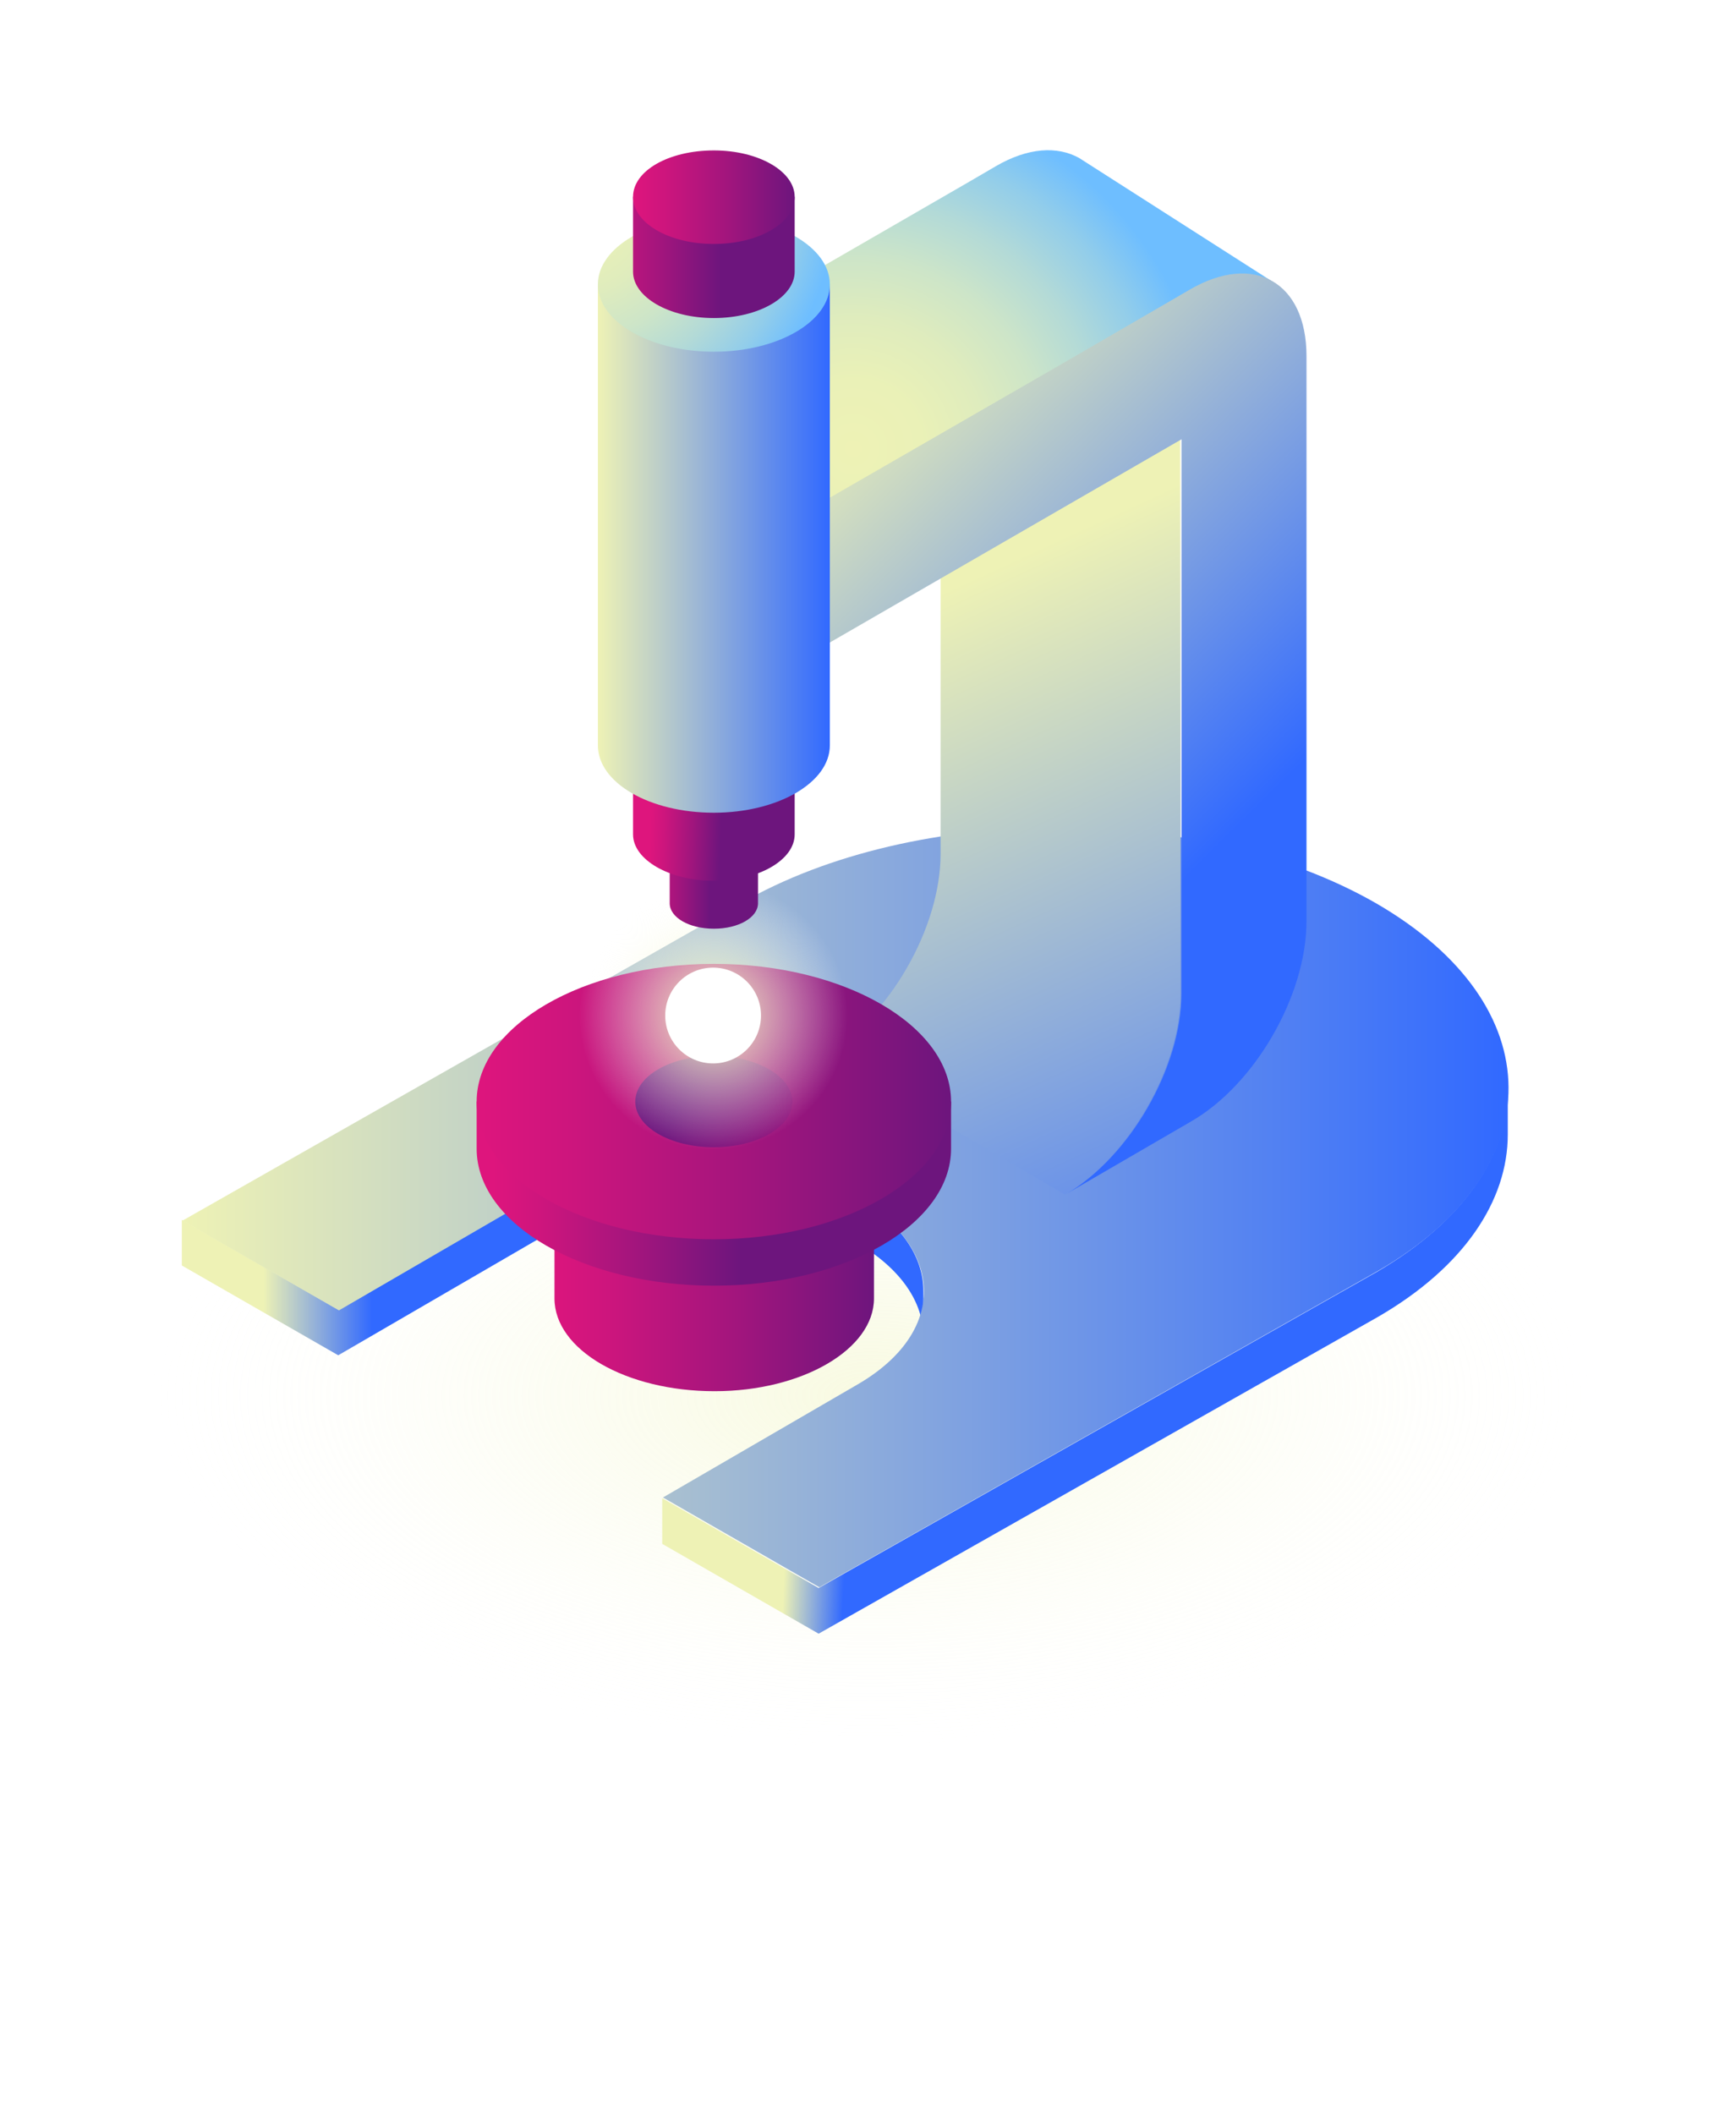<svg xmlns="http://www.w3.org/2000/svg" x="0px" y="0px" viewBox="0 0 232 282.5">
<style type="text/css">
	.st0{opacity:0.4;fill:url(#SVGID_1_);}
	.st1{opacity:0.4;fill:url(#SVGID_2_);}
	.st2{opacity:0.4;fill:url(#SVGID_3_);}
	.st3{opacity:0.4;fill:url(#SVGID_4_);}
	.st4{opacity:0.4;fill:url(#SVGID_5_);}
	.st5{opacity:0.4;fill:url(#SVGID_6_);}
	.st6{opacity:0.4;fill:url(#SVGID_7_);}
	.st7{opacity:0.4;fill:url(#SVGID_8_);}
	.st8{opacity:0.4;fill:url(#SVGID_9_);}
	.st9{opacity:0.4;fill:url(#SVGID_10_);}
	.st10{opacity:0.4;fill:url(#SVGID_11_);}
	.st11{opacity:0.4;fill:url(#SVGID_12_);}
	.st12{opacity:0.4;fill:url(#SVGID_13_);}
	.st13{opacity:0.4;fill:url(#SVGID_14_);}
	.st14{opacity:0.4;fill:url(#SVGID_15_);}
	.st15{enable-background:new;}
	.st16{fill:url(#SVGID_16_);}
	.st17{fill:url(#SVGID_17_);}
	.st18{fill:url(#SVGID_18_);}
	.st19{fill:#EEF2B5;}
	.st20{fill:url(#SVGID_19_);}
	.st21{fill:url(#SVGID_20_);}
	.st22{fill:url(#SVGID_21_);}
	.st23{opacity:0.23;fill:url(#SVGID_22_);}
	.st24{fill:url(#SVGID_23_);}
	.st25{fill:url(#SVGID_24_);}
	.st26{fill:url(#SVGID_25_);}
	.st27{fill:url(#SVGID_26_);}
	.st28{fill:url(#SVGID_27_);}
	.st29{fill:url(#SVGID_28_);}
	.st30{opacity:0.23;fill:url(#SVGID_29_);}
	.st31{fill:url(#SVGID_30_);}
	.st32{fill:url(#SVGID_31_);}
	.st33{fill:url(#SVGID_32_);}
	.st34{fill:url(#SVGID_33_);}
	.st35{fill:url(#SVGID_34_);}
	.st36{fill:url(#SVGID_35_);}
	.st37{fill:url(#SVGID_36_);}
	.st38{fill:#FFF;}
	.st39{fill:url(#SVGID_37_);}
	.st40{fill:url(#SVGID_38_);}
	.st41{fill:#D8D8D8;}
	.st42{fill:url(#SVGID_39_);}
	.st43{fill:url(#SVGID_40_);}
	.st44{fill:url(#SVGID_41_);}
	.st45{fill:url(#SVGID_42_);}
	.st46{fill:url(#SVGID_43_);}
	.st47{fill:url(#SVGID_44_);}
	.st48{fill:url(#SVGID_45_);}
	.st49{fill:url(#SVGID_46_);}
	.st50{fill:url(#SVGID_47_);}
	.st51{fill:url(#SVGID_48_);}
	.st52{fill:url(#SVGID_49_);}
	.st53{fill:url(#SVGID_50_);}
	.st54{fill:none;}
	.st55{fill:url(#SVGID_51_);}
	.st56{fill:url(#SVGID_52_);}
	.st57{fill:url(#SVGID_53_);}
	.st58{fill:url(#SVGID_54_);}
	.st59{fill:url(#SVGID_55_);}
	.st60{fill:url(#SVGID_56_);}
	.st61{fill:url(#SVGID_57_);}
	.st62{fill:url(#SVGID_58_);}
	.st63{fill:url(#SVGID_59_);}
	.st64{fill:url(#SVGID_60_);}
	.st65{fill:url(#SVGID_61_);}
	.st66{fill:url(#SVGID_62_);}
	.st67{fill:url(#SVGID_63_);}
	.st68{fill:url(#SVGID_64_);}
	.st69{fill:url(#SVGID_65_);}
	.st70{fill:url(#SVGID_66_);}
	.st71{fill:url(#SVGID_67_);}
	.st72{fill:url(#SVGID_68_);}
	.st73{fill:url(#SVGID_69_);}
	.st74{fill:url(#SVGID_70_);}
	.st75{fill:url(#SVGID_71_);}
	.st76{fill:url(#SVGID_72_);}
	.st77{fill:url(#SVGID_73_);}
	.st78{fill:url(#SVGID_74_);}
	.st79{opacity:0.5;}
	.st80{fill:url(#SVGID_75_);}
	.st81{fill:url(#SVGID_76_);}
	.st82{fill:url(#SVGID_77_);}
	.st83{fill:url(#SVGID_78_);}
	.st84{fill:url(#SVGID_79_);}
	.st85{fill:url(#SVGID_80_);}
	.st86{fill:url(#SVGID_81_);}
	.st87{fill:url(#SVGID_82_);}
	.st88{fill:url(#SVGID_83_);}
	.st89{fill:url(#SVGID_84_);}
	.st90{fill:none;stroke:#FFF;stroke-width:2;stroke-miterlimit:10;}
	.st91{fill:url(#SVGID_85_);}
	.st92{fill:url(#SVGID_86_);}
	.st93{fill:#FFDD00;}
	.st94{fill:url(#SVGID_87_);}
	.st95{fill:url(#SVGID_88_);}
	.st96{fill:url(#SVGID_89_);}
	.st97{fill:url(#SVGID_90_);}
	.st98{fill:#F6AF17;}
	.st99{fill:url(#SVGID_91_);}
	.st100{fill:#F1F1F3;}
	.st101{fill:url(#SVGID_92_);}
	.st102{fill:url(#SVGID_93_);}
	.st103{fill:url(#SVGID_94_);}
	.st104{fill:url(#SVGID_95_);}
	.st105{fill:url(#SVGID_96_);}
	.st106{fill:url(#SVGID_97_);}
	.st107{fill:url(#SVGID_98_);}
	.st108{fill:url(#SVGID_99_);}
	.st109{fill:url(#SVGID_100_);}
	.st110{fill:url(#SVGID_101_);}
	.st111{fill:url(#SVGID_102_);}
	.st112{fill:url(#SVGID_103_);}
	.st113{fill:url(#SVGID_104_);}
	.st114{fill:url(#SVGID_105_);}
	.st115{fill:url(#SVGID_106_);}
	.st116{fill:url(#SVGID_107_);}
	.st117{fill:url(#SVGID_108_);}
	.st118{fill:url(#SVGID_109_);}
	.st119{fill:url(#SVGID_110_);}
	.st120{fill:url(#SVGID_111_);}
	.st121{fill:#61A01D;}
	.st122{fill:url(#SVGID_112_);}
	.st123{clip-path:url(#SVGID_114_);enable-background:new;}
	.st124{fill:#477513;}
	.st125{fill:#4A7913;}
	.st126{fill:url(#SVGID_115_);}
	.st127{clip-path:url(#SVGID_117_);enable-background:new;}
	.st128{fill:#73BD1E;}
	.st129{fill:url(#SVGID_118_);}
	.st130{clip-path:url(#SVGID_120_);enable-background:new;}
	.st131{fill:url(#SVGID_121_);}
	.st132{fill:url(#SVGID_122_);}
	.st133{fill:url(#SVGID_123_);}
	.st134{fill:url(#SVGID_124_);}
	.st135{fill:url(#SVGID_125_);}
	.st136{clip-path:url(#SVGID_127_);enable-background:new;}
	.st137{fill:#457112;}
	.st138{fill:#436E11;}
	.st139{fill:#3E6510;}
	.st140{fill:url(#SVGID_128_);}
	.st141{fill:url(#SVGID_129_);}
	.st142{clip-path:url(#SVGID_131_);enable-background:new;}
	.st143{fill:url(#SVGID_132_);}
	.st144{clip-path:url(#SVGID_134_);enable-background:new;}
	.st145{fill:url(#SVGID_135_);}
	.st146{fill:url(#SVGID_136_);}
	.st147{fill:url(#SVGID_137_);}
	.st148{fill:url(#SVGID_138_);}
	.st149{fill:url(#SVGID_139_);}
	.st150{fill:url(#SVGID_140_);}
	.st151{fill:url(#SVGID_141_);}
	.st152{fill:url(#SVGID_142_);}
	.st153{opacity:0.1;fill:#F1F1F3;}
	.st154{fill:url(#SVGID_143_);}
	.st155{fill:url(#SVGID_144_);}
	.st156{fill:url(#SVGID_145_);}
	.st157{fill:url(#SVGID_146_);}
	.st158{fill:url(#SVGID_147_);}
	.st159{fill:url(#SVGID_148_);}
	.st160{fill:url(#SVGID_149_);}
	.st161{fill:url(#SVGID_150_);}
	.st162{fill:url(#SVGID_151_);}
	.st163{fill:url(#SVGID_152_);}
	.st164{fill:url(#SVGID_153_);}
	.st165{fill:url(#SVGID_154_);}
	.st166{fill:url(#SVGID_155_);}
	.st167{fill:url(#SVGID_156_);}
	.st168{fill:url(#SVGID_157_);}
	.st169{fill:url(#SVGID_158_);}
	.st170{fill:url(#SVGID_159_);}
	.st171{fill:url(#SVGID_160_);}
	.st172{fill:url(#SVGID_161_);}
	.st173{fill:url(#SVGID_162_);}
	.st174{fill:url(#SVGID_163_);}
	.st175{fill:url(#SVGID_164_);}
	.st176{opacity:0.5;fill:#00FFFF;}
	.st177{fill:url(#SVGID_165_);}
	.st178{fill:url(#SVGID_166_);}
	.st179{fill:url(#SVGID_167_);}
	.st180{fill:url(#SVGID_168_);}
	.st181{fill:url(#SVGID_169_);}
	.st182{fill:url(#SVGID_170_);}
	.st183{fill:url(#SVGID_171_);}
	.st184{fill:url(#SVGID_172_);}
	.st185{fill:url(#SVGID_173_);}
	.st186{fill:url(#SVGID_174_);}
	.st187{fill:url(#SVGID_175_);}
	.st188{fill:url(#SVGID_176_);}
	.st189{fill:url(#SVGID_177_);}
	.st190{fill:url(#SVGID_178_);}
	.st191{fill:#EB8FF9;}
	.st192{fill:url(#SVGID_179_);}
	.st193{fill:url(#SVGID_180_);}
	.st194{fill:url(#SVGID_181_);}
	.st195{fill:url(#SVGID_182_);}
	.st196{fill:url(#SVGID_183_);}
	.st197{fill:url(#SVGID_184_);}
	.st198{fill:url(#SVGID_185_);}
	.st199{fill:url(#SVGID_186_);}
	.st200{opacity:0.2;fill:#FFF;}
	.st201{fill:url(#SVGID_187_);}
	.st202{fill:url(#SVGID_188_);}
	.st203{fill:url(#SVGID_189_);}
	.st204{fill:url(#SVGID_190_);}
	.st205{fill:url(#SVGID_191_);}
	.st206{fill:url(#SVGID_192_);}
	.st207{fill:url(#SVGID_193_);}
	.st208{fill:url(#SVGID_194_);}
	.st209{opacity:0.4;fill:#FFF;}
	.st210{fill:url(#SVGID_195_);}
	.st211{fill:url(#SVGID_196_);}
	.st212{fill:url(#SVGID_197_);}
	.st213{fill:url(#SVGID_198_);}
	.st214{fill:url(#SVGID_199_);}
	.st215{fill:url(#SVGID_200_);}
	.st216{fill:url(#SVGID_201_);}
	.st217{fill:url(#SVGID_202_);}
	.st218{fill:url(#SVGID_203_);}
	.st219{fill:url(#SVGID_204_);}
	.st220{fill:#00FFFF;}
	.st221{opacity:0.63;}
	.st222{fill:url(#SVGID_205_);}
	.st223{fill:url(#SVGID_206_);}
	.st224{fill:url(#SVGID_207_);}
	.st225{fill:url(#SVGID_208_);}
	.st226{fill:url(#SVGID_209_);}
	.st227{fill:url(#SVGID_210_);}
	.st228{fill:url(#SVGID_211_);}
	.st229{fill:url(#SVGID_212_);}
	.st230{fill:url(#SVGID_213_);}
	.st231{fill:url(#SVGID_214_);}
	.st232{fill:url(#SVGID_215_);}
	.st233{fill:url(#SVGID_216_);}
	.st234{opacity:0.5;fill:#5BBC6F;}
	.st235{opacity:0.5;fill:#EEF2B5;}
	.st236{opacity:0.68;fill:url(#SVGID_217_);}
	.st237{fill:url(#SVGID_218_);}
	.st238{opacity:0.54;fill:url(#SVGID_219_);}
	.st239{fill:url(#SVGID_220_);}
	.st240{fill:url(#SVGID_221_);}
	.st241{fill:url(#SVGID_222_);}
	.st242{fill:url(#SVGID_223_);}
	.st243{fill:url(#SVGID_224_);}
	.st244{fill:url(#SVGID_225_);}
	.st245{fill:url(#SVGID_226_);}
	.st246{fill:url(#SVGID_227_);}
	.st247{fill:url(#SVGID_228_);}
	.st248{fill:url(#SVGID_229_);}
	.st249{fill:url(#SVGID_230_);}
	.st250{fill:url(#SVGID_231_);}
	.st251{fill:url(#SVGID_232_);}
	.st252{fill:url(#SVGID_233_);}
	.st253{fill:url(#SVGID_234_);}
	.st254{fill:url(#SVGID_235_);}
	.st255{fill:url(#SVGID_236_);}
	.st256{fill:url(#SVGID_237_);}
	.st257{fill:url(#SVGID_238_);}
	.st258{fill:url(#SVGID_239_);}
	.st259{fill:url(#SVGID_240_);}
	.st260{fill:url(#SVGID_241_);}
	.st261{fill:url(#SVGID_242_);}
	.st262{fill:url(#SVGID_243_);}
	.st263{fill:url(#SVGID_244_);}
	.st264{fill:url(#SVGID_245_);}
	.st265{fill:url(#SVGID_246_);}
	.st266{fill:url(#SVGID_247_);}
	.st267{fill:url(#SVGID_248_);}
	.st268{fill:url(#SVGID_249_);}
	.st269{fill:url(#SVGID_250_);}
	.st270{fill:url(#SVGID_251_);}
	.st271{fill:url(#SVGID_252_);}
	.st272{fill:url(#SVGID_253_);}
	.st273{fill:url(#SVGID_254_);}
	.st274{fill:url(#SVGID_255_);}
	.st275{fill:url(#SVGID_256_);}
	.st276{fill:url(#SVGID_257_);}
	.st277{fill:url(#SVGID_258_);}
	.st278{fill:url(#SVGID_259_);}
	.st279{fill:url(#SVGID_260_);}
	.st280{fill:url(#SVGID_261_);}
	.st281{fill:url(#SVGID_262_);}
	.st282{fill:url(#SVGID_263_);}
	.st283{fill:url(#SVGID_264_);}
	.st284{fill:#0A8074;}
	.st285{fill:#232323;}
	.st286{fill:url(#SVGID_265_);}
	.st287{fill:url(#SVGID_266_);}
	.st288{fill:url(#SVGID_267_);}
	.st289{fill:url(#SVGID_268_);}
	.st290{fill:url(#SVGID_269_);}
	.st291{fill:url(#SVGID_270_);}
	.st292{fill:url(#SVGID_271_);}
	.st293{fill:url(#SVGID_272_);}
	.st294{fill:url(#SVGID_273_);}
	.st295{fill:url(#SVGID_274_);}
	.st296{fill:url(#SVGID_275_);}
	.st297{fill:url(#SVGID_276_);}
	.st298{fill:url(#SVGID_277_);}
	.st299{fill:#0D0D0D;}
	.st300{fill:url(#SVGID_278_);}
	.st301{fill:url(#SVGID_279_);}
	.st302{fill:url(#SVGID_280_);}
	.st303{fill:url(#SVGID_281_);}
	.st304{fill:url(#SVGID_282_);}
	.st305{fill:url(#SVGID_283_);}
	.st306{fill:url(#SVGID_284_);}
	.st307{fill:url(#SVGID_285_);}
	.st308{fill:url(#SVGID_286_);}
	.st309{fill:url(#SVGID_287_);}
	.st310{fill:url(#SVGID_288_);}
	.st311{fill:url(#SVGID_289_);}
	.st312{fill:url(#SVGID_290_);}
	.st313{fill:url(#SVGID_291_);}
	.st314{fill:url(#SVGID_292_);}
	.st315{fill:url(#SVGID_293_);}
	.st316{fill:url(#SVGID_294_);}
	.st317{fill:url(#SVGID_295_);}
	.st318{opacity:0.68;fill:url(#SVGID_296_);}
	.st319{fill:url(#SVGID_297_);}
	.st320{fill:url(#SVGID_298_);}
	.st321{fill:url(#SVGID_299_);}
	.st322{fill:url(#SVGID_300_);}
	.st323{fill:url(#SVGID_301_);}
	.st324{fill:url(#SVGID_302_);}
	.st325{fill:url(#SVGID_303_);}
	.st326{fill:url(#SVGID_304_);}
	.st327{fill:url(#SVGID_305_);}
	.st328{fill:url(#SVGID_306_);}
	.st329{fill:url(#SVGID_307_);}
	.st330{fill:url(#SVGID_308_);}
	.st331{fill:url(#SVGID_309_);}
	.st332{fill:url(#SVGID_310_);}
	.st333{fill:url(#SVGID_311_);}
	.st334{fill:url(#SVGID_312_);}
	.st335{fill:url(#SVGID_313_);}
	.st336{fill:url(#SVGID_314_);}
	.st337{fill:url(#SVGID_315_);}
	.st338{fill:url(#SVGID_316_);}
	.st339{fill:url(#SVGID_317_);}
	.st340{fill:url(#SVGID_318_);}
	.st341{fill:url(#SVGID_319_);}
	.st342{fill:url(#SVGID_320_);}
	.st343{fill:url(#SVGID_321_);}
	.st344{fill:url(#SVGID_322_);}
	.st345{fill:url(#SVGID_323_);}
	.st346{fill:url(#SVGID_324_);}
	.st347{fill:url(#SVGID_325_);}
	.st348{fill:url(#SVGID_326_);}
	.st349{fill:url(#SVGID_327_);}
	.st350{fill:url(#SVGID_328_);}
	.st351{fill:url(#SVGID_329_);}
	.st352{fill:url(#SVGID_330_);}
	.st353{fill:url(#SVGID_331_);}
	.st354{fill:url(#SVGID_332_);}
	.st355{fill:url(#SVGID_333_);}
	.st356{fill:url(#SVGID_334_);}
	.st357{fill:url(#SVGID_335_);}
	.st358{fill:url(#SVGID_336_);}
	.st359{fill:url(#SVGID_337_);}
	.st360{fill:url(#SVGID_338_);}
	.st361{fill:url(#SVGID_339_);}
	.st362{fill:url(#SVGID_340_);}
	.st363{fill:url(#SVGID_341_);}
	.st364{fill:url(#SVGID_342_);}
	.st365{fill:url(#SVGID_343_);}
	.st366{fill:url(#SVGID_344_);}
	.st367{opacity:0.4;fill:url(#SVGID_345_);}
	.st368{fill:url(#XMLID_6_);}
	.st369{fill:url(#XMLID_21_);}
	.st370{fill:url(#XMLID_22_);}
	.st371{fill:#FFEECC;}
	.st372{fill:url(#XMLID_23_);}
	.st373{fill:url(#XMLID_24_);}
	.st374{fill:url(#SVGID_346_);}
	.st375{fill:url(#XMLID_25_);}
	.st376{fill:url(#XMLID_26_);}
	.st377{fill:url(#XMLID_27_);}
	.st378{fill:url(#XMLID_28_);}
	.st379{fill:url(#XMLID_29_);}
	.st380{fill:url(#SVGID_347_);}
	.st381{opacity:0.4;fill:url(#SVGID_348_);}
	.st382{opacity:0.4;fill:url(#SVGID_349_);}
	.st383{fill:url(#SVGID_350_);}
	.st384{fill:url(#SVGID_351_);}
	.st385{fill:#77D6FC;}
	.st386{fill:url(#SVGID_352_);}
	.st387{opacity:5.000000e-02;fill:#F1F1F3;}
	.st388{fill:url(#SVGID_353_);}
	.st389{fill:url(#SVGID_354_);}
	.st390{fill:url(#SVGID_355_);}
	.st391{fill:url(#SVGID_356_);}
	.st392{opacity:0.5;fill:#5BC8FF;}
	.st393{fill:#9DE5FC;}
	.st394{opacity:0.7;fill:#3DBDFC;}
	.st395{fill:url(#SVGID_357_);}
	.st396{fill:url(#SVGID_358_);}
	.st397{fill:url(#SVGID_359_);}
	.st398{fill:#EAEAEC;}
	.st399{fill:#5A6268;}
	.st400{fill:url(#SVGID_360_);}
	.st401{fill:url(#SVGID_361_);}
	.st402{fill:url(#SVGID_362_);}
	.st403{fill:url(#SVGID_363_);}
	.st404{fill:url(#SVGID_364_);}
	.st405{fill:url(#SVGID_365_);}
	.st406{fill:url(#SVGID_366_);}
	.st407{opacity:0.5;fill:#FFF;}
	.st408{fill:url(#SVGID_367_);}
	.st409{fill:url(#SVGID_368_);}
	.st410{fill:url(#SVGID_369_);}
	.st411{fill:url(#SVGID_370_);}
	.st412{fill:url(#SVGID_371_);}
	.st413{fill:url(#SVGID_372_);}
	.st414{fill:url(#SVGID_373_);}
	.st415{fill:url(#SVGID_374_);}
	.st416{fill:url(#SVGID_375_);}
	.st417{fill:url(#SVGID_376_);}
	.st418{fill:url(#SVGID_377_);}
	.st419{fill:url(#SVGID_378_);}
	.st420{fill:url(#SVGID_379_);}
	.st421{fill:url(#SVGID_380_);}
	.st422{fill:url(#SVGID_381_);}
	.st423{fill:url(#SVGID_382_);}
	.st424{fill:url(#SVGID_383_);}
	.st425{fill:url(#SVGID_384_);}
	.st426{fill:url(#SVGID_385_);}
	.st427{fill:url(#SVGID_386_);}
	.st428{fill:url(#SVGID_387_);}
	.st429{fill:url(#SVGID_388_);}
	.st430{fill:url(#SVGID_389_);}
	.st431{fill:url(#SVGID_390_);}
	.st432{fill:url(#SVGID_391_);}
	.st433{fill:url(#SVGID_392_);}
	.st434{fill:url(#SVGID_393_);}
	.st435{fill:url(#SVGID_394_);}
	.st436{fill:url(#SVGID_395_);}
	.st437{fill:url(#SVGID_396_);}
	.st438{fill:url(#SVGID_397_);}
	.st439{fill:url(#SVGID_398_);}
	.st440{fill:url(#SVGID_399_);}
	.st441{fill:url(#SVGID_400_);}
	.st442{fill:url(#SVGID_401_);}
	.st443{fill:url(#SVGID_402_);}
	.st444{fill:url(#SVGID_403_);}
	.st445{fill:url(#SVGID_404_);}
	.st446{clip-path:url(#SVGID_406_);}
	.st447{fill:url(#SVGID_407_);}
	.st448{fill:url(#SVGID_408_);}
	.st449{fill:url(#SVGID_409_);}
	.st450{fill:url(#SVGID_410_);}
	.st451{filter:url(#Adobe_OpacityMaskFilter);}
	.st452{opacity:0.75;mask:url(#SVGID_411_);}
	.st453{fill:url(#SVGID_412_);}
	.st454{fill:url(#SVGID_413_);}
	.st455{fill:url(#SVGID_414_);}
	.st456{clip-path:url(#SVGID_406_);fill:url(#SVGID_415_);}
	.st457{fill:url(#SVGID_416_);}
	.st458{fill:url(#SVGID_417_);}
	.st459{fill:url(#SVGID_418_);}
	.st460{fill:url(#SVGID_419_);}
	.st461{fill:url(#SVGID_420_);}
</style>
<radialGradient id="SVGID_1_" cx="1092.807" cy="-1391.66" r="19.016" gradientTransform="matrix(5.165 0 0 2.528 -5527.94 3704.613)" gradientUnits="userSpaceOnUse">
	<stop offset="0" style="stop-color:#EEF2B5"/>
	<stop offset="0.211" style="stop-color:#F0F4BE;stop-opacity:0.789"/>
	<stop offset="0.555" style="stop-color:#F6F8D6;stop-opacity:0.445"/>
	<stop offset="0.987" style="stop-color:#FFFFFE;stop-opacity:1.342875e-02"/>
	<stop offset="1" style="stop-color:#FFF;stop-opacity:0"/>
</radialGradient>
<ellipse class="st0" cx="116.8" cy="185.9" rx="98.2" ry="48.1"/>
<g>
	<g>
		<g class="st15">
			<g>
				<linearGradient id="SVGID_2_" gradientUnits="userSpaceOnUse" x1="35.179" y1="167.93" x2="49.728" y2="167.93">
					<stop offset="0" style="stop-color:#EEF2B5"/>
					<stop offset="1" style="stop-color:#3169FF"/>
				</linearGradient>
				<path style="fill:url(#SVGID_2_);" d="M114.4,166c6,3.5,9,8,9,12.6l0-6.1c0-4.6-3-9.1-9-12.6c-12-6.9-31.3-6.9-43.2,0l-26,15.1
					l-20.9-12l0,6.1l20.9,12l26-15.1C83.1,159.1,102.4,159.1,114.4,166z"/>
				<linearGradient id="SVGID_3_" gradientUnits="userSpaceOnUse" x1="106.255" y1="179.485" x2="114.293" y2="179.868">
					<stop offset="0" style="stop-color:#EEF2B5"/>
					<stop offset="1" style="stop-color:#3169FF"/>
				</linearGradient>
				<path style="fill:url(#SVGID_3_);" d="M184.1,169.9l-74.7,42.3l-20.9-12l0,6.1l20.9,12l74.7-42.3c11.6-6.7,17.4-15.6,17.4-24.4
					l0-6.1C201.5,154.3,195.7,163.1,184.1,169.9z"/>
			</g>
			<g>
				<linearGradient id="SVGID_4_" gradientUnits="userSpaceOnUse" x1="24.379" y1="161.334" x2="201.568" y2="161.334">
					<stop offset="0" style="stop-color:#EEF2B5"/>
					<stop offset="1" style="stop-color:#3169FF"/>
				</linearGradient>
				<path style="fill:url(#SVGID_4_);" d="M183.9,120.7c23.5,13.6,23.6,35.6,0.3,49.1l-74.7,42.3l-20.9-12l26-15.1
					c11.9-6.9,11.8-18.1-0.1-25c-12-6.9-31.3-6.9-43.2,0l-26,15.1l-20.9-12L99,120.7C122.4,107.2,160.4,107.2,183.9,120.7z"/>
			</g>
		</g>
	</g>
	<g>
		<g>
			<g class="st15">
				<linearGradient id="SVGID_5_" gradientUnits="userSpaceOnUse" x1="128.155" y1="78.069" x2="176.763" y2="183.707">
					<stop offset="0" style="stop-color:#EEF2B5"/>
					<stop offset="1" style="stop-color:#3169FF"/>
				</linearGradient>
				<path style="fill:url(#SVGID_5_);" d="M157.5,40.3h-31.8l0,73.8c0,9.9-6.9,21.9-15.5,26.8l32.1,18.7c8.6-5,15.5-17,15.5-26.8
					l-0.1-89C157.8,42.5,157.7,41.3,157.5,40.3z"/>
			</g>
		</g>
		<g>
			<g>
				<g>
					<radialGradient id="SVGID_6_" cx="114.024" cy="59.965" r="62.212" gradientUnits="userSpaceOnUse">
						<stop offset="0" style="stop-color:#EEF2B5"/>
						<stop offset="0.148" style="stop-color:#EAF1B7"/>
						<stop offset="0.282" style="stop-color:#DFECBD"/>
						<stop offset="0.41" style="stop-color:#CDE5C8"/>
						<stop offset="0.535" style="stop-color:#B3DAD7"/>
						<stop offset="0.657" style="stop-color:#92CDEA"/>
						<stop offset="0.765" style="stop-color:#6EBEFF"/>
					</radialGradient>
					<path style="fill:url(#SVGID_6_);" d="M170,37.6c-1.6-0.9-61.8,30.4-61.8,30.4L80,52.9l49.5-28.6l3.6-2.1
						c4.3-2.5,8.2-2.7,11.1-1.1L170,37.6z"/>
				</g>
			</g>
		</g>
		<g>
			<linearGradient id="SVGID_7_" gradientUnits="userSpaceOnUse" x1="110.554" y1="52.094" x2="166.817" y2="109.123">
				<stop offset="0" style="stop-color:#EEF2B5"/>
				<stop offset="1" style="stop-color:#3169FF"/>
			</linearGradient>
			<path style="fill:url(#SVGID_7_);" d="M174.6,123.1c0,9.9-6.9,21.9-15.5,26.8l-16.7,9.7c8.6-5,15.5-17,15.5-26.8l0-74.1
				l-49.5,28.6L108.3,68l34-19.6l15.5-9l1.2-0.7c8.6-5,15.6-1,15.6,8.9L174.6,123.1z"/>
		</g>
	</g>
	<g>
		<linearGradient id="SVGID_8_" gradientUnits="userSpaceOnUse" x1="72.4" y1="170.029" x2="117.094" y2="170.029">
			<stop offset="0" style="stop-color:#DE157D"/>
			<stop offset="0.198" style="stop-color:#CD157D"/>
			<stop offset="0.591" style="stop-color:#A1157D"/>
			<stop offset="1" style="stop-color:#6D157D"/>
		</linearGradient>
		<path style="fill:url(#SVGID_8_);" d="M116.8,154.1v19.4c0,6.8-9.6,12.4-21.3,12.4c-11.8,0-21.4-5.5-21.4-12.4v-19.4H116.8z"/>
		<g>
			<g>
				<linearGradient id="SVGID_9_" gradientUnits="userSpaceOnUse" x1="65.895" y1="159.551" x2="99.006" y2="159.551">
					<stop offset="0" style="stop-color:#DE157D"/>
					<stop offset="0.198" style="stop-color:#CD157D"/>
					<stop offset="0.591" style="stop-color:#A1157D"/>
					<stop offset="1" style="stop-color:#6D157D"/>
				</linearGradient>
				<path style="fill:url(#SVGID_9_);" d="M127.1,147.2v6.3c0,10.1-14.2,18.3-31.7,18.3c-17.5,0-31.7-8.2-31.7-18.3v-6.3H127.1z"/>
				<linearGradient id="SVGID_10_" gradientUnits="userSpaceOnUse" x1="63.723" y1="147.244" x2="127.107" y2="147.244">
					<stop offset="0" style="stop-color:#DE157D"/>
					<stop offset="0.198" style="stop-color:#CD157D"/>
					<stop offset="0.591" style="stop-color:#A1157D"/>
					<stop offset="1" style="stop-color:#6D157D"/>
				</linearGradient>
				<path style="fill:url(#SVGID_10_);" d="M127.1,147.2c0,10.1-14.2,18.4-31.7,18.4s-31.7-8.2-31.7-18.4
					c0-10.1,14.2-18.4,31.7-18.4S127.1,137.1,127.1,147.2z"/>
				<linearGradient id="SVGID_11_" gradientUnits="userSpaceOnUse" x1="135.586" y1="170.25" x2="92.221" y2="145.414">
					<stop offset="0" style="stop-color:#DE157D"/>
					<stop offset="0.198" style="stop-color:#CD157D"/>
					<stop offset="0.591" style="stop-color:#A1157D"/>
					<stop offset="1" style="stop-color:#6D157D"/>
				</linearGradient>
				<path style="fill:url(#SVGID_11_);" d="M105.9,147.2c0,3.4-4.7,6.1-10.5,6.1c-5.8,0-10.5-2.7-10.5-6.1c0-3.4,4.7-6.1,10.5-6.1
					C101.2,141.1,105.9,143.9,105.9,147.2z"/>
			</g>
		</g>
	</g>
	<radialGradient id="SVGID_12_" cx="95.347" cy="135.705" r="17.952" gradientUnits="userSpaceOnUse">
		<stop offset="0" style="stop-color:#EEF2B5"/>
		<stop offset="1" style="stop-color:#FFF;stop-opacity:0"/>
	</radialGradient>
	<circle style="fill:url(#SVGID_12_);" cx="95.3" cy="135.7" r="18"/>
	<circle class="st38" cx="95.3" cy="135.7" r="6.4"/>
	<g>
		<linearGradient id="SVGID_13_" gradientUnits="userSpaceOnUse" x1="84.818" y1="110.635" x2="94.871" y2="110.635">
			<stop offset="0" style="stop-color:#DE157D"/>
			<stop offset="0.198" style="stop-color:#CD157D"/>
			<stop offset="0.591" style="stop-color:#A1157D"/>
			<stop offset="1" style="stop-color:#6D157D"/>
		</linearGradient>
		<path style="fill:url(#SVGID_13_);" d="M101.3,97.2v23.5c0,1.9-2.6,3.4-5.9,3.4c-3.3,0-5.9-1.5-5.9-3.4V97.2H101.3z"/>
		<linearGradient id="SVGID_14_" gradientUnits="userSpaceOnUse" x1="87.434" y1="92.83" x2="96.895" y2="93.126">
			<stop offset="0" style="stop-color:#DE157D"/>
			<stop offset="0.198" style="stop-color:#CD157D"/>
			<stop offset="0.591" style="stop-color:#A1157D"/>
			<stop offset="1" style="stop-color:#6D157D"/>
		</linearGradient>
		<path style="fill:url(#SVGID_14_);" d="M106.2,68.7v42.8c0,3.4-4.8,6.2-10.8,6.2c-5.9,0-10.8-2.8-10.8-6.2V68.7H106.2z"/>
		<g>
			<g>
				<linearGradient id="SVGID_15_" gradientUnits="userSpaceOnUse" x1="79.908" y1="73.317" x2="110.922" y2="73.317">
					<stop offset="0" style="stop-color:#EEF2B5"/>
					<stop offset="1" style="stop-color:#3169FF"/>
				</linearGradient>
				<path style="fill:url(#SVGID_15_);" d="M110.9,38v61.6c0,5-7,9-15.5,9c-8.6,0-15.5-4-15.5-9V38H110.9z"/>
				<radialGradient id="SVGID_16_" cx="75.356" cy="26.342" r="47.567" gradientUnits="userSpaceOnUse">
					<stop offset="0" style="stop-color:#EEF2B5"/>
					<stop offset="0.148" style="stop-color:#EAF1B7"/>
					<stop offset="0.282" style="stop-color:#DFECBD"/>
					<stop offset="0.41" style="stop-color:#CDE5C8"/>
					<stop offset="0.535" style="stop-color:#B3DAD7"/>
					<stop offset="0.657" style="stop-color:#92CDEA"/>
					<stop offset="0.765" style="stop-color:#6EBEFF"/>
				</radialGradient>
				<ellipse class="st16" cx="95.4" cy="38" rx="15.5" ry="9"/>
			</g>
		</g>
		<g>
			<g>
				<linearGradient id="SVGID_17_" gradientUnits="userSpaceOnUse" x1="77.13" y1="34.44" x2="96.385" y2="34.44">
					<stop offset="0" style="stop-color:#DE157D"/>
					<stop offset="0.198" style="stop-color:#CD157D"/>
					<stop offset="0.591" style="stop-color:#A1157D"/>
					<stop offset="1" style="stop-color:#6D157D"/>
				</linearGradient>
				<path class="st17" d="M106.2,26.3v10c0,3.4-4.8,6.2-10.8,6.2c-6,0-10.8-2.8-10.8-6.2v-10H106.2z"/>
				<linearGradient id="SVGID_18_" gradientUnits="userSpaceOnUse" x1="84.625" y1="26.337" x2="106.205" y2="26.337">
					<stop offset="0" style="stop-color:#DE157D"/>
					<stop offset="0.198" style="stop-color:#CD157D"/>
					<stop offset="0.591" style="stop-color:#A1157D"/>
					<stop offset="1" style="stop-color:#6D157D"/>
				</linearGradient>
				<path class="st18" d="M106.2,26.3c0,3.5-4.8,6.3-10.8,6.3c-6,0-10.8-2.8-10.8-6.3c0-3.5,4.8-6.2,10.8-6.2
					C101.4,20.1,106.2,22.9,106.2,26.3z"/>
			</g>
		</g>
	</g>
</g>
</svg>
